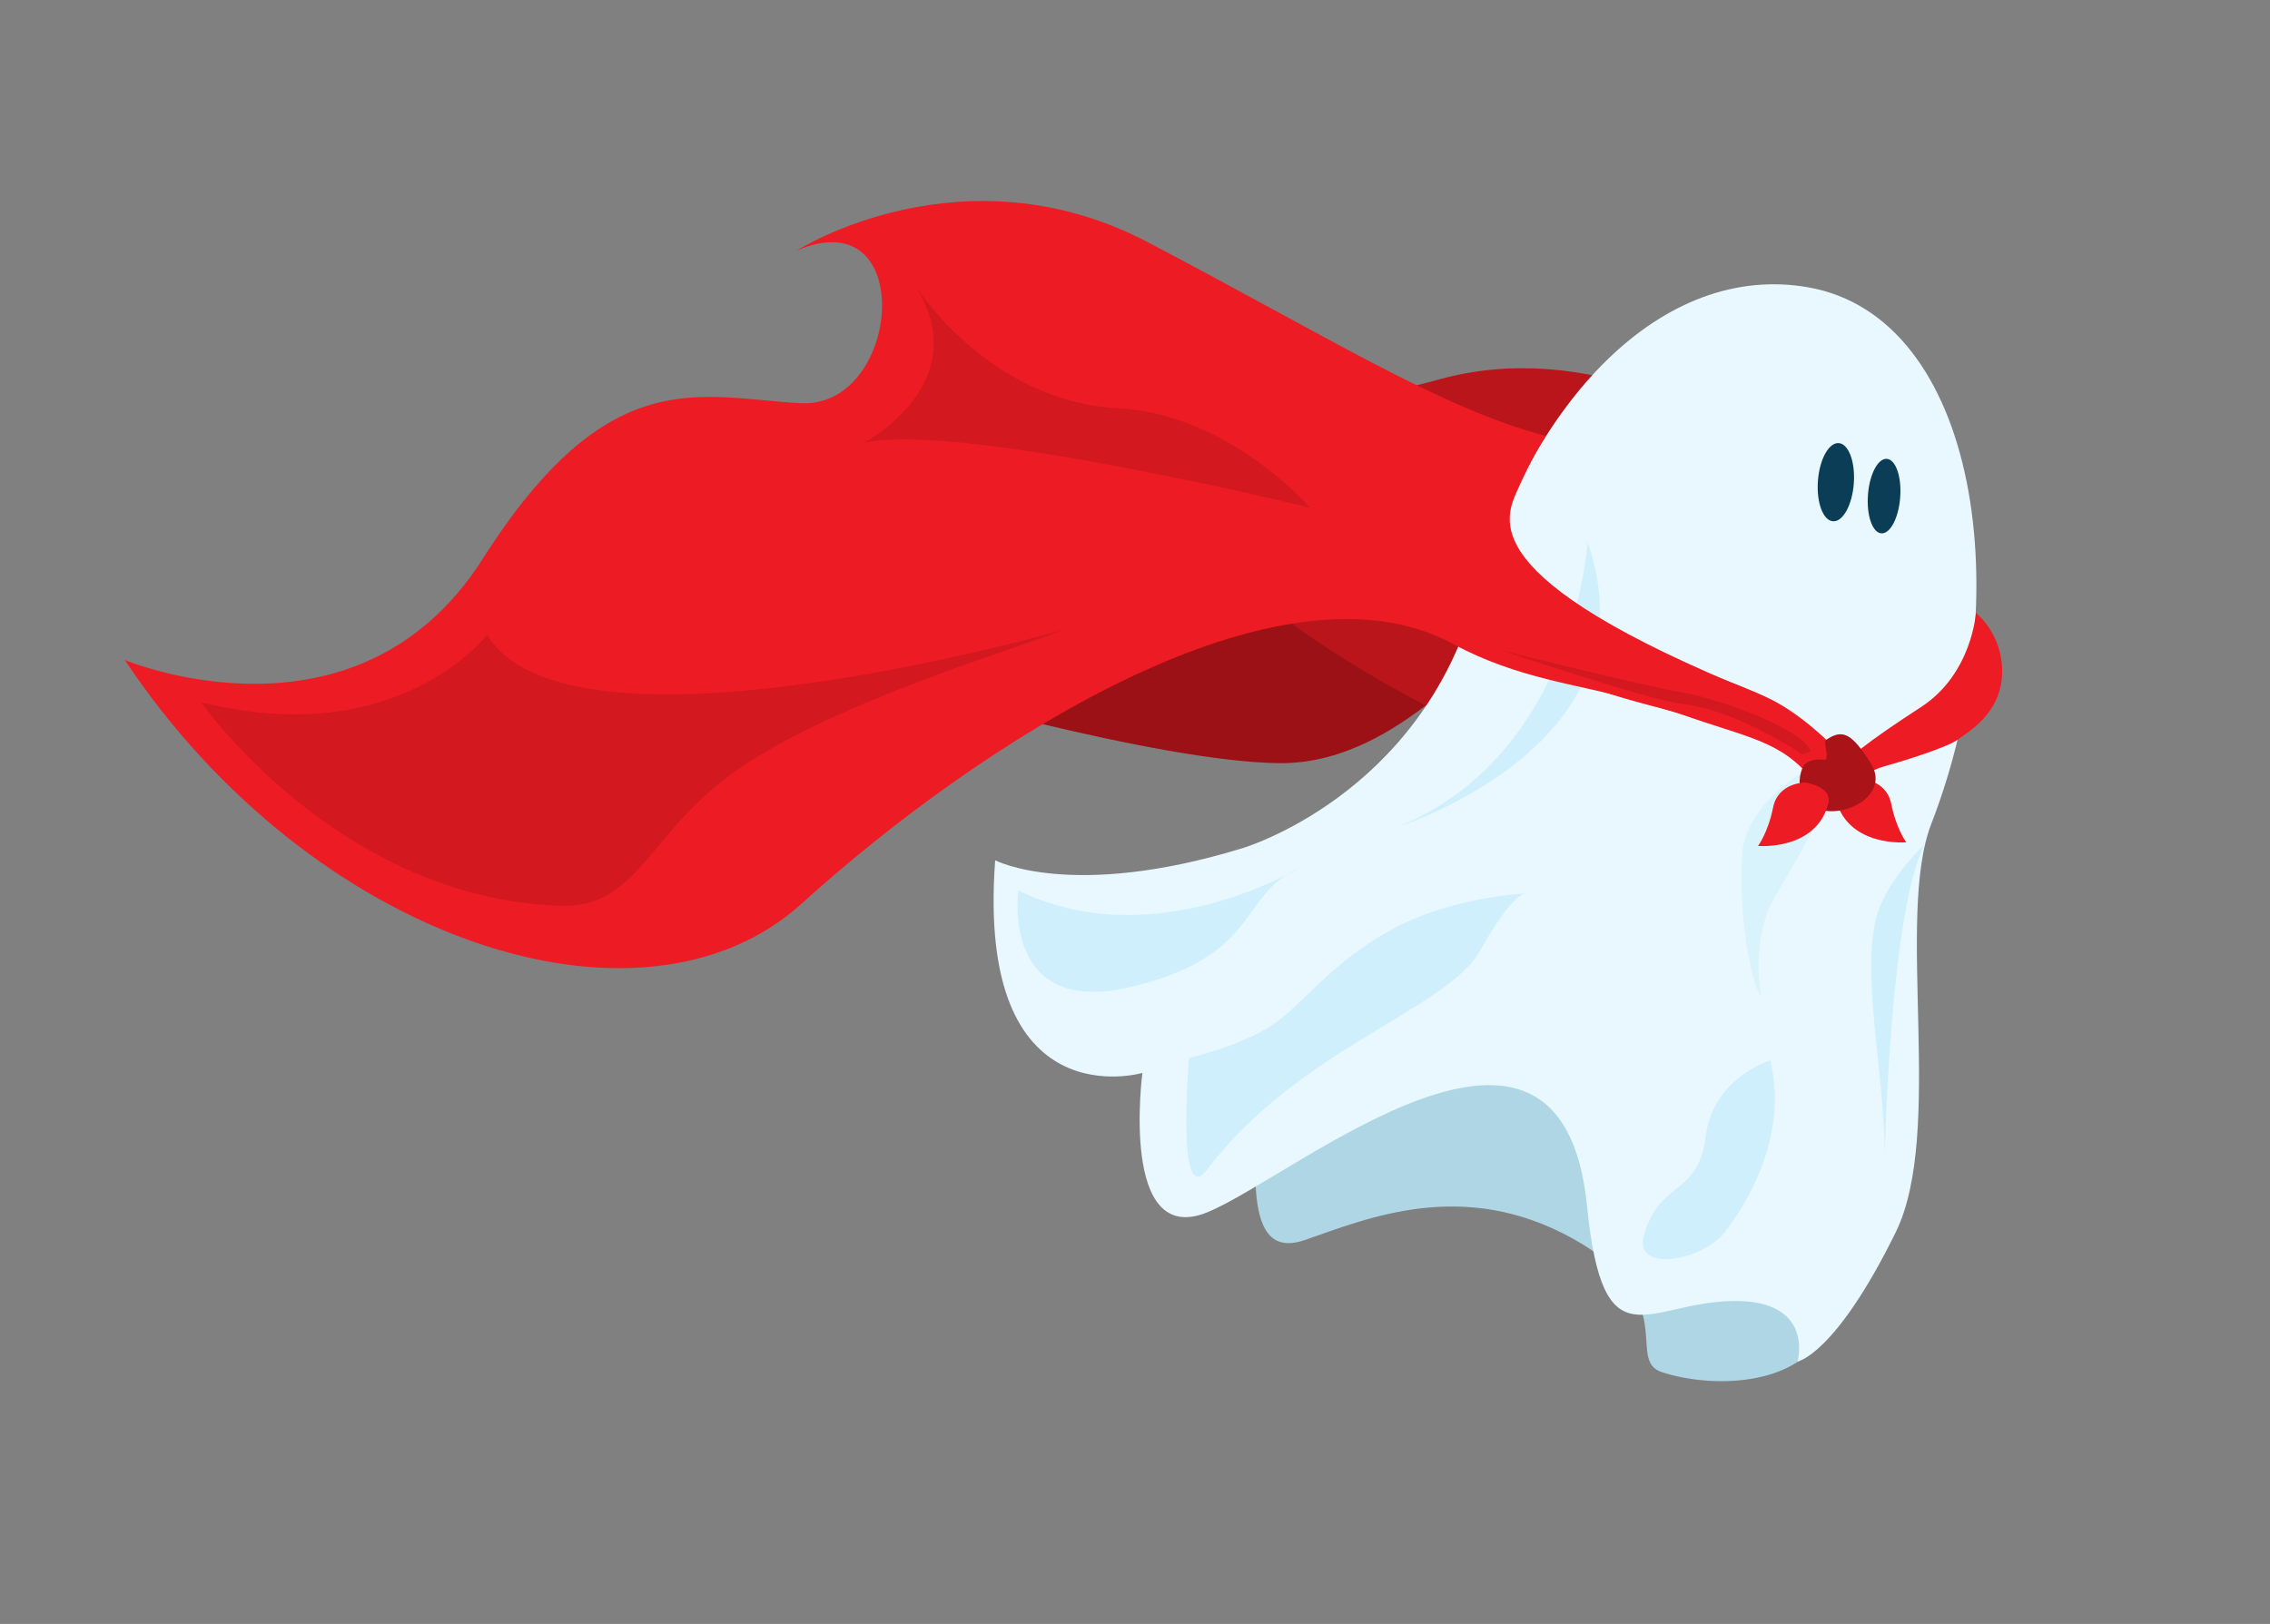 <?xml version="1.0" encoding="UTF-8" standalone="no"?>
<!-- Created with Inkscape (http://www.inkscape.org/) -->

<svg
   xmlns:dc="http://purl.org/dc/elements/1.1/"
   xmlns:cc="http://creativecommons.org/ns#"
   xmlns:rdf="http://www.w3.org/1999/02/22-rdf-syntax-ns#"
   xmlns:svg="http://www.w3.org/2000/svg"
   xmlns="http://www.w3.org/2000/svg"
   xmlns:sodipodi="http://sodipodi.sourceforge.net/DTD/sodipodi-0.dtd"
   xmlns:inkscape="http://www.inkscape.org/namespaces/inkscape"
   id="svg3482"
   version="1.1"
   inkscape:version="0.91 r13725"
   xml:space="preserve"
   width="577.862"
   height="413.5"
   viewBox="0 0 577.862 413.5"
   sodipodi:docname="casper.svg"><rect x="0" y="0" width="577.862" height="413.5" fill="#808080" stroke="none"/><defs
     id="defs3486" /><sodipodi:namedview
     pagecolor="#ffffff"
     bordercolor="#666666"
     borderopacity="1"
     objecttolerance="10"
     gridtolerance="10"
     guidetolerance="10"
     inkscape:pageopacity="0"
     inkscape:pageshadow="2"
     inkscape:window-width="1865"
     inkscape:window-height="1056"
     id="namedview3484"
     showgrid="false"
     inkscape:zoom="2.2224909"
     inkscape:cx="288.93124"
     inkscape:cy="260.74347"
     inkscape:window-x="55"
     inkscape:window-y="24"
     inkscape:window-maximized="1"
     inkscape:current-layer="g3492" /><g
     id="g3490"
     inkscape:groupmode="layer"
     inkscape:label="ink_ext_XXXXXX"
     transform="matrix(1.25,0,0,-1.25,0,413.5)"><g
       id="g3492"
       transform="scale(0.1,0.1)"><path
         d="m 1822.15,1912.16 c 0,0 531.81,-155.9 782.28,-158.74 250.43,-2.87 422.97,257.42 516.21,287.67 0,0 -812.53,128.29 -1298.49,-128.93"
         style="fill:#9c1116;fill-opacity:1;fill-rule:nonzero;stroke:none"
         id="path3496"
         inkscape:connector-curvature="0" /><path
         d="m 3937.31,1829.42 c 225.43,128.06 -427.97,865.19 -1004.97,706.12 -577,-159.08 -702.73,61.58 -1009.77,180.82 0,0 1014.36,-1354.25 2025.98,-937.36 40.75,16.8 -51.55,27.54 -11.24,50.42"
         style="fill:#ba151b;fill-opacity:1;fill-rule:nonzero;stroke:none"
         id="path3498"
         inkscape:connector-curvature="0" /><path
         d="m 3709.8,585.254 c -56.66,-100 -221.66,-105.828 -325,-72.5 -76.48,24.668 42.35,147.16 -180.83,271.672 -223.18,124.492 -417.94,42.351 -545.77,-2.121 -127.81,-44.434 -109.9,140.996 -81.39,412.815 0,0 353.93,65.62 610.76,8.57 570.56,-126.8 578.89,-518.436 522.23,-618.436"
         style="fill:#afd6e5;fill-opacity:1;fill-rule:nonzero;stroke:none"
         id="path3500"
         inkscape:connector-curvature="0" /><path
         d="m 2530.74,1580.37 c 0,0 360.66,106.02 473.58,508.53 112.92,402.52 381.16,685.87 677.98,633.85 346.2,-60.68 430.57,-629.06 250.8,-1093 -73.72,-190.3 27.54,-628.66 -72.46,-831.996 -123.03,-250.156 -200,-263.34 -200,-263.34 0,0 36.66,126.672 -133.34,123.34 -174.44,-3.418 -262.53,-132.695 -295.33,193.984 -52.46,522.712 -593.15,60.684 -772.95,-13.105 -179.82,-73.809 -132.5,283.767 -132.5,283.767 0,0 -339.41,-99.29 -299.84,433.19 0,0 155.76,-82.15 504.06,24.78"
         style="fill:#e8f8fe;fill-opacity:1;fill-rule:nonzero;stroke:none"
         id="path3502"
         inkscape:connector-curvature="0" /><path
         d="m 3106.34,1487.79 c 0,0 -25.37,2.82 -92.37,-116.7 -66.98,-119.54 -370,-200 -555.36,-445.27 -63.97,-84.636 -37.11,226.89 -37.11,226.89 0,0 98.28,23.4 162.37,62.62 64.1,39.24 121.58,127.95 247.11,197.46 125.54,69.55 275.36,75 275.36,75"
         style="fill:#cfeffc;fill-opacity:1;fill-rule:nonzero;stroke:none"
         id="path3504"
         inkscape:connector-curvature="0" /><path
         d="m 2073.83,1494.11 c 0,0 -36.51,-259.92 228.92,-196.72 265.39,63.22 218.93,188.05 344.6,243.46 0,0 -297.33,-182.03 -573.52,-46.74"
         style="fill:#cfeffc;fill-opacity:1;fill-rule:nonzero;stroke:none"
         id="path3506"
         inkscape:connector-curvature="0" /><path
         d="m 3605.06,1147.75 c 0,0 -116.7,-34.6 -131.5,-155.414 -14.79,-120.813 -93.4,-87.414 -125.52,-200.234 -20.67,-72.618 100.66,-56.836 156.91,-2.993 0,0 147.94,167.368 100.11,358.641"
         style="fill:#cfeffc;fill-opacity:1;fill-rule:nonzero;stroke:none"
         id="path3508"
         inkscape:connector-curvature="0" /><path
         d="m 3919.1,1587.44 c 0,0 -83.4,-76.89 -100.21,-157.65 -25.71,-123.68 18.48,-310.55 19.4,-472.485 0,0 10.72,492.905 80.81,630.135"
         style="fill:#cfeffc;fill-opacity:1;fill-rule:nonzero;stroke:none"
         id="path3510"
         inkscape:connector-curvature="0" /><path
         d="m 3733.79,1706.75 c 46.8,114.86 -176.12,-9.91 -185.4,-134.53 -9.25,-124.62 17.39,-265.85 38.4,-295.25 0,0 -23.73,117.8 29.28,206.68 53.03,88.87 93.45,163.55 117.72,223.1"
         style="fill:#d9f3fd;fill-opacity:1;fill-rule:nonzero;stroke:none"
         id="path3512"
         inkscape:connector-curvature="0" /><path
         d="m 2846.99,1623.63 c 0,0 530.43,167.78 386.25,579.94 0,0 -25.64,-431.91 -386.25,-579.94"
         style="fill:#cfeffc;fill-opacity:1;fill-rule:nonzero;stroke:none"
         id="path3514"
         inkscape:connector-curvature="0" /><path
         d="m 3775.31,2323.07 c -3.26,-43.96 -22.26,-78.4 -42.44,-76.89 -20.18,1.48 -33.9,38.33 -30.64,82.3 3.25,43.97 22.26,78.42 42.44,76.91 20.17,-1.49 33.89,-38.34 30.64,-82.32"
         style="fill:#0b3d57;fill-opacity:1;fill-rule:nonzero;stroke:none"
         id="path3516"
         inkscape:connector-curvature="0" /><path
         d="m 3869.81,2295.02 c -3.11,-41.89 -20.32,-74.78 -38.45,-73.43 -18.14,1.34 -30.33,36.38 -27.24,78.29 3.11,41.9 20.32,74.78 38.46,73.44 18.16,-1.35 30.33,-36.41 27.23,-78.3"
         style="fill:#0b3d57;fill-opacity:1;fill-rule:nonzero;stroke:none"
         id="path3518"
         inkscape:connector-curvature="0" /><path
         d="m 3587.3,1805.25 c 0,0 -98.37,29.73 -272.5,80 -97.12,28.05 -226.68,40.82 -354.49,110.51 -354.55,193.35 -963.98,-199.09 -1327.87,-528.59 -326.19,-295.38 -996.471,-76.93 -1378.409,496.47 0,0 472.246,-198.23 729.246,206.23 256.993,404.46 442.313,327.67 647.303,316.82 204.99,-10.85 239.19,416.95 -7.79,311.05 0,0 337.08,215.44 715.71,16.41 378.68,-199.04 595.81,-337.59 808.8,-393.9 0,0 -27.1,-44.05 -55,-106.25 -27.9,-62.19 -95.83,-182.08 487.5,-418.75 91.45,-37.1 7.5,-90 7.5,-90"
         style="fill:#ed1c24;fill-opacity:1;fill-rule:nonzero;stroke:none"
         id="path3520"
         inkscape:connector-curvature="0" /><path
         d="m 2667.59,2273.93 c 0,0 -718.28,175.82 -908.46,132.01 0,0 238.37,125.19 98.28,329.72 0,0 147.95,-244.71 420.51,-259.4 226.29,-12.21 389.67,-202.33 389.67,-202.33"
         style="fill:#d3181f;fill-opacity:1;fill-rule:nonzero;stroke:none"
         id="path3522"
         inkscape:connector-curvature="0" /><path
         d="m 409.453,1877.7 c 0,0 279.629,-400.95 732.537,-414.86 159.81,-4.89 177.21,152.39 364.98,280.84 197.93,135.42 564.55,243.45 659.41,281.49 0,0 -1006.66,-289.17 -1174.345,-10.13 0,0 -181.531,-238.2 -582.582,-137.34"
         style="fill:#d3181f;fill-opacity:1;fill-rule:nonzero;stroke:none"
         id="path3524"
         inkscape:connector-curvature="0" /><path
         d="m 3167.3,2042.75 c 0,0 362,-116.45 450,-165 72.5,-40 132.5,-107.5 132.5,-107.5 0,0 21.98,-1.5 40,12.5 29.85,23.2 65.83,48.14 122.5,85 103.75,67.5 111.67,191.67 111.67,191.67 0,0 55.83,-42.92 53.33,-124.17 -2.5,-81.25 -70,-118.75 -90,-133.75 -20,-15 -105.01,-42.08 -150.01,-54.58 -14.12,-3.93 -23.93,-8.62 -62.49,-28.33 -45.64,-23.32 -48.92,-42.46 -80,-3.34 -67.5,85 -130,87.5 -277.5,140 -48.04,17.11 -265,55 -330,150 -65,95 80,37.5 80,37.5"
         style="fill:#ed1c24;fill-opacity:1;fill-rule:nonzero;stroke:none"
         id="path3526"
         inkscape:connector-curvature="0" /><path
         d="m 3786.98,1721.36 c 0,0 54.37,0 64.58,-50.99 10.19,-50.99 30.59,-78.18 30.59,-78.18 0,0 -116.76,-10.37 -142.76,84.97 -10.21,37.39 47.59,44.2 47.59,44.2"
         style="fill:#ed1c24;fill-opacity:1;fill-rule:nonzero;stroke:none"
         id="path3528"
         inkscape:connector-curvature="0" /><path
         d="m 3717.3,1760.25 c 0,0 -37.79,6.05 -46.8,-17.06 -7.93,-20.34 -9.85,-45.61 10.94,-68.71 44.42,-49.34 175.17,4.93 128.29,78.95 -38.89,61.4 -57.4,70.17 -90.75,47.43 -6.85,-4.67 6.73,-33.46 -1.68,-40.61"
         style="fill:#aa1318;fill-opacity:1;fill-rule:nonzero;stroke:none"
         id="path3530"
         inkscape:connector-curvature="0" /><path
         d="m 3675.46,1713.95 c 0,0 -54.37,0 -64.58,-50.99 -10.19,-50.99 -30.59,-78.17 -30.59,-78.17 0,0 116.76,-10.36 142.77,84.97 10.2,37.4 -47.6,44.19 -47.6,44.19"
         style="fill:#ed1c24;fill-opacity:1;fill-rule:nonzero;stroke:none"
         id="path3532"
         inkscape:connector-curvature="0" /><path
         d="m 3053.97,1984.42 c 0,0 276.67,-69.99 370,-86.67 93.33,-16.66 253.33,-80 263.33,-120 l -16.66,-6.66 c 0,0 -133.51,91.42 -246.67,103.33 -63.34,6.67 -370,110 -370,110"
         style="fill:#d3181f;fill-opacity:1;fill-rule:nonzero;stroke:none"
         id="path3534"
         inkscape:connector-curvature="0" /></g></g></svg>